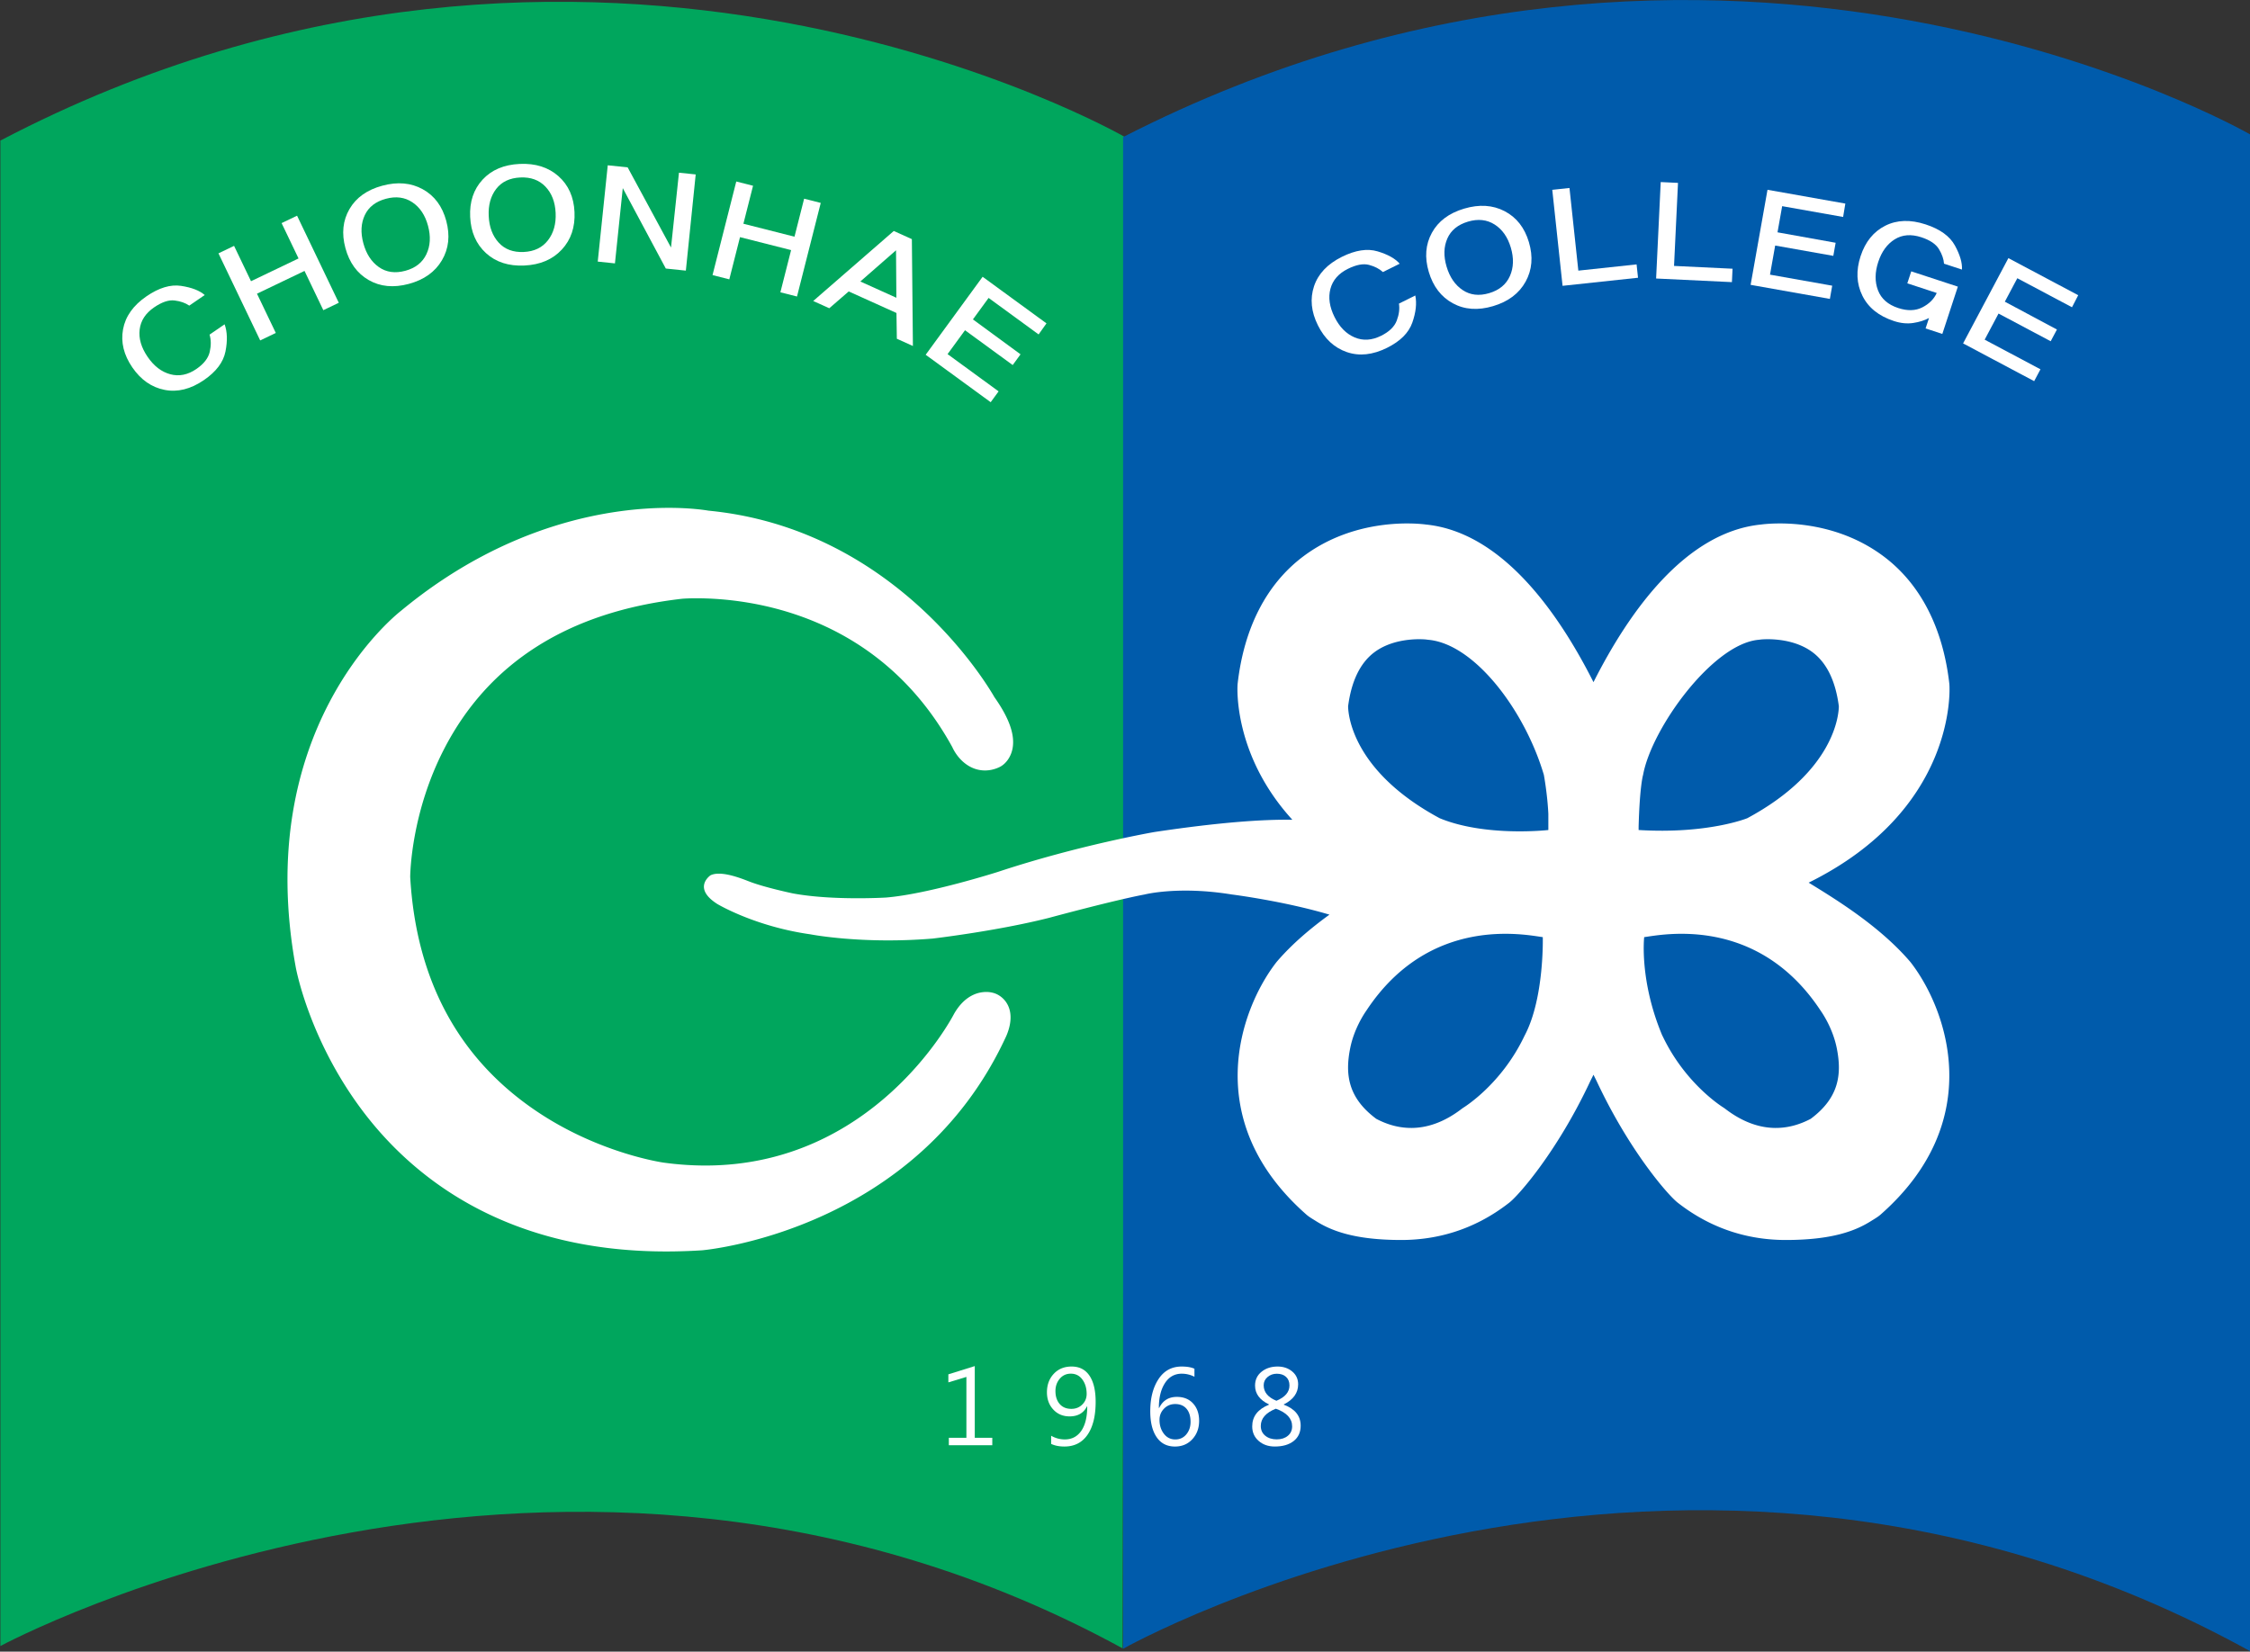 <svg xmlns="http://www.w3.org/2000/svg" width="255.863mm" height="187.862mm" viewBox="0 0 255.863 187.862"><rect x="0" y="0" width="255.863" height="187.862" fill="#333333" stroke="none"/><path d="M0 0s-100.155 57.755-211.737-.66v-283.508S-105.868-227-.444-284.609z" style="fill:#00a65d;fill-opacity:1;fill-rule:evenodd;stroke:none" transform="matrix(.604 0 0 -.604 127.932 15.59)"/><path d="M0 0s-99.297 57.242-212.167-.513v-284.684s104.368 59 212.167-.439z" style="fill:#005bab;fill-opacity:1;fill-rule:evenodd;stroke:none" transform="matrix(.604 0 0 -.604 255.863 15.28)"/><path d="M0 0c-.734.507-1.656.831-2.765.968-1.11.137-2.395-.295-3.858-1.298-1.61-1.104-2.517-2.495-2.72-4.172-.203-1.677.297-3.393 1.5-5.148 1.194-1.742 2.619-2.834 4.276-3.277 1.657-.443 3.291-.113 4.901.991 1.414.97 2.254 2.052 2.522 3.247.268 1.195.255 2.27-.037 3.226L6.653-3.52c.507-1.408.56-3.115.161-5.123-.399-2.007-1.75-3.8-4.05-5.378-2.498-1.712-4.97-2.328-7.413-1.846-2.444.481-4.47 1.894-6.078 4.24-1.607 2.344-2.189 4.732-1.742 7.165.447 2.432 1.918 4.504 4.416 6.217 2.35 1.612 4.523 2.266 6.519 1.962 1.996-.304 3.477-.878 4.443-1.723Z" style="fill:#fff;fill-opacity:1;fill-rule:nonzero;stroke:none" transform="matrix(.604 0 0 -.604 21.524 34.762)"/><path d="m0 0-3.542 7.393-8.949-4.288 3.542-7.392-2.938-1.408-7.856 16.398 2.938 1.408 3.189-6.656 8.949 4.287-3.189 6.656 2.911 1.395L2.911 1.395z" style="fill:#fff;fill-opacity:1;fill-rule:nonzero;stroke:none" transform="matrix(.604 0 0 -.604 36.768 35.281)"/><path d="M0 0c.743 1.567.844 3.353.303 5.359-.536 1.989-1.517 3.461-2.941 4.417s-3.088 1.177-4.992.663c-1.924-.519-3.247-1.546-3.968-3.08-.721-1.535-.813-3.297-.276-5.286.541-2.005 1.512-3.502 2.914-4.49 1.401-.989 3.064-1.224 4.988-.705C-2.067-2.607-.743-1.567 0 0m-.685 12.234c2.207-1.221 3.682-3.204 4.422-5.949.745-2.761.474-5.237-.813-7.427-1.287-2.19-3.364-3.672-6.23-4.445-2.867-.773-5.388-.532-7.563.724-2.176 1.255-3.636 3.264-4.381 6.026-.741 2.744-.484 5.194.772 7.35 1.255 2.154 3.316 3.619 6.183 4.392 2.866.774 5.403.55 7.61-.671" style="fill:#fff;fill-opacity:1;fill-rule:nonzero;stroke:none" transform="matrix(.604 0 0 -.604 48.489 28.915)"/><path d="M0 0c1.063 1.37 1.546 3.093 1.449 5.168-.096 2.058-.737 3.707-1.922 4.947-1.185 1.239-2.762 1.814-4.733 1.722-1.99-.093-3.503-.812-4.537-2.155-1.034-1.344-1.503-3.045-1.407-5.102.097-2.076.723-3.747 1.88-5.013C-8.114-1.7-6.541-2.287-4.55-2.194-2.58-2.102-1.063-1.371 0 0m1.963 12.095c1.893-1.667 2.906-3.921 3.039-6.761.133-2.857-.664-5.217-2.392-7.078C.881-3.606-1.465-4.606-4.431-4.745c-2.966-.139-5.376.64-7.23 2.334-1.855 1.694-2.849 3.97-2.982 6.827-.133 2.84.645 5.178 2.335 7.012 1.69 1.834 4.017 2.821 6.983 2.96 2.966.138 5.395-.626 7.288-2.293" style="fill:#fff;fill-opacity:1;fill-rule:nonzero;stroke:none" transform="matrix(.604 0 0 -.604 62.31 27.336)"/><path d="m0 0-8.101 15.144L-9.575.97l-3.24.338 1.886 18.136 3.746-.39L.982 3.955l1.497 14.094 3.15-.328L3.775-.393Z" style="fill:#fff;fill-opacity:1;fill-rule:nonzero;stroke:none" transform="matrix(.604 0 0 -.604 75.713 30.545)"/><path d="m0 0 2.016 7.946-9.619 2.44-2.015-7.947-3.158.801 4.47 17.625 3.158-.801-1.814-7.153 9.618-2.44 1.814 7.154 3.129-.793L3.129-.793z" style="fill:#fff;fill-opacity:1;fill-rule:nonzero;stroke:none" transform="matrix(.604 0 0 -.604 88.743 33.247)"/><path d="m0 0-6.72-5.877L.063-8.939zm.153-16.657-.072 4.852-8.989 4.058-3.66-3.167-3.024 1.365L-.423 3.638 2.981 2.1l.196-20.122Z" style="fill:#fff;fill-opacity:1;fill-rule:nonzero;stroke:none" transform="matrix(.604 0 0 -.604 101.894 28.469)"/><path d="m0 0 10.722 14.686L22.743 5.91l-1.481-2.08-9.415 6.873L8.896 6.66 17.86.083l-1.475-2.021-8.98 6.556L4.122.121l9.608-7.014-1.491-2.042Z" style="fill:#fff;fill-opacity:1;fill-rule:nonzero;stroke:none" transform="matrix(.604 0 0 -.604 105.265 40.352)"/><path d="M0 0c-.656.605-1.524 1.054-2.604 1.345-1.078.291-2.412.042-4-.747-1.75-.869-2.841-2.119-3.276-3.751-.435-1.633-.18-3.402.767-5.307.939-1.892 2.198-3.172 3.776-3.842 1.579-.67 3.242-.571 4.992.298 1.534.761 2.518 1.715 2.95 2.862.432 1.145.57 2.212.414 3.199l3.078 1.529c.304-1.465.119-3.163-.557-5.095-.675-1.932-2.263-3.519-4.761-4.76-2.713-1.347-5.245-1.611-7.597-.794-2.354.818-4.162 2.5-5.427 5.047-1.265 2.546-1.506 4.993-.725 7.339.782 2.345 2.529 4.193 5.241 5.54 2.552 1.267 4.795 1.611 6.73 1.032C.935 3.315 2.32 2.54 3.159 1.569Z" style="fill:#fff;fill-opacity:1;fill-rule:nonzero;stroke:none" transform="matrix(.604 0 0 -.604 157.26 30.944)"/><path d="M0 0c.702 1.585.758 3.374.166 5.365-.588 1.974-1.605 3.421-3.054 4.341-1.448.919-3.117 1.097-5.008.535-1.91-.569-3.206-1.629-3.886-3.181-.682-1.554-.729-3.317-.142-5.291.593-1.992 1.602-3.463 3.028-4.415 1.427-.953 3.095-1.145 5.005-.576C-2-2.66-.703-1.585 0 0m-.998 12.212c2.237-1.163 3.762-3.108 4.573-5.833.816-2.741.608-5.224-.623-7.445C1.722-3.289-.316-4.823-3.162-5.67s-5.372-.67-7.579.53c-2.207 1.199-3.719 3.17-4.534 5.911-.811 2.726-.617 5.181.584 7.368 1.199 2.186 3.221 3.703 6.067 4.549 2.846.847 5.388.688 7.626-.476" style="fill:#fff;fill-opacity:1;fill-rule:nonzero;stroke:none" transform="matrix(.604 0 0 -.604 171.703 31.395)"/><path d="m0 0-1.938 18.08 3.24.346L2.97 2.861l10.966 1.175.269-2.514Z" style="fill:#fff;fill-opacity:1;fill-rule:nonzero;stroke:none" transform="matrix(.604 0 0 -.604 177.69 32.511)"/><path d="m0 0 .867 18.163 3.254-.156L3.375 2.37l11.016-.526-.12-2.525Z" style="fill:#fff;fill-opacity:1;fill-rule:nonzero;stroke:none" transform="matrix(.604 0 0 -.604 188.328 31.679)"/><path d="m0 0 3.178 17.903 14.655-2.6-.417-2.52-11.477 2.036-.875-4.928 10.944-1.968-.438-2.464L4.623 7.402 3.65 1.92 15.362-.158l-.441-2.49Z" style="fill:#fff;fill-opacity:1;fill-rule:nonzero;stroke:none" transform="matrix(.604 0 0 -.604 199.075 32.4)"/><path d="m0 0 .646 1.966c-.819-.448-1.807-.76-2.965-.936-1.16-.175-2.373-.054-3.641.362-2.859.938-4.842 2.534-5.947 4.787-1.107 2.254-1.216 4.731-.329 7.433.886 2.701 2.429 4.609 4.631 5.723 2.201 1.115 4.74 1.2 7.618.255 2.707-.888 4.543-2.212 5.507-3.971.963-1.759 1.406-3.27 1.327-4.534l-3.379 1.109c-.054.859-.369 1.769-.946 2.729-.576.959-1.678 1.706-3.306 2.241-1.931.634-3.61.503-5.035-.39-1.426-.894-2.457-2.312-3.094-4.253-.643-1.957-.66-3.734-.052-5.332.609-1.597 1.878-2.712 3.809-3.346 1.742-.572 3.255-.531 4.539.123 1.284.654 2.188 1.557 2.714 2.711L-3.44 8.494l.74 2.256 8.775-2.879-2.923-8.905Z" style="fill:#fff;fill-opacity:1;fill-rule:nonzero;stroke:none" transform="matrix(.604 0 0 -.604 218.972 37.357)"/><path d="m0 0 8.53 16.058 13.145-6.983-1.172-2.269-10.294 5.468-2.348-4.42 9.807-5.239-1.174-2.21-9.819 5.216L4.063.704l10.505-5.58-1.186-2.233Z" style="fill:#fff;fill-opacity:1;fill-rule:nonzero;stroke:none" transform="matrix(.604 0 0 -.604 223.236 39.06)"/><path d="M0 0c-4.117-2.182-9.717-2.971-16.029 1.834-.114.088-.229.17-.347.25-.067.045-7.108 4.311-11.47 13.414-.044.092-.102.185-.141.279-4.308 10.337-3.367 18.438-3.367 18.438 3.328.445 21.326 4.236 33.24-13.873.416-.592 2.292-3.406 3.016-7.022C5.899 8.352 5.313 3.955 0 0m-53.811 15.777a7.264 7.264 0 0 1-.14-.279C-58.313 6.395-65.355 2.129-65.422 2.084a7.422 7.422 0 0 1-.348-.25C-72.082-2.971-77.682-2.182-81.798 0c-5.312 3.955-5.899 8.352-4.903 13.32.725 3.616 2.601 6.43 3.017 7.022C-71.77 38.451-53.771 34.66-50.443 34.215c0 0 .294-11.455-3.368-18.438m-28.347 72.081c4.034 3.029 9.701 2.412 9.756 2.405.147-.023.293-.04.441-.054 8.686-.807 18.115-13.269 21.717-25.422 0 0 .667-3.584.847-7.36v-3.039c-.371-.041-11.955-1.294-20.465 2.225-16.507 8.885-17.216 19.6-17.234 21.079.619 4.75 2.279 8.169 4.938 10.166m72.321 2.351c.148.014.294.031.441.054.055.007 5.722.624 9.756-2.405 2.66-1.997 4.319-5.416 4.937-10.166-.017-1.479-.726-12.194-17.233-21.079 0 0-7.38-3.021-20.464-2.224v.631c.212 7.789.846 9.767.846 9.767 1.582 8.695 13.032 24.615 21.717 25.422m28.446-60.49C13.023 36.176 5.208 41.055-.388 44.475c27.775 13.732 26.57 36.371 26.497 37.304a7.355 7.355 0 0 1-.032.333c-1.185 10.132-5.275 18.524-12.384 23.836-9.633 7.2-20.853 6.259-23.089 5.965-14.252-1.464-24.854-16.505-31.502-29.681-6.651 13.176-17.252 28.217-31.504 29.681-2.237.294-13.455 1.235-23.09-5.965-7.109-5.312-11.197-13.704-12.383-23.836-.014-.11-.023-.222-.032-.333-.054-.693-.722-13.362 10.315-25.461-5.303.088-13.457-.428-25.983-2.31 0 0-14.225-2.463-29.394-7.487 0 0-13.124-4.195-21.143-4.851 0 0-10.07-.606-17.523.781 0 0-5.212 1.094-8.105 2.201-1.381.529-5.404 2.203-7.406 1.203 0 0-3.503-2.363 1.3-5.406 0 0 6.999-4.217 17.513-5.705 0 0 9.708-1.9 23.018-.799 0 0 12.057 1.405 21.916 3.903 0 0 12.253 3.322 18.011 4.402 0 0 6.362 1.629 16.34.004 0 0 9.765-1.225 18.439-3.804-3.454-2.505-6.921-5.405-9.798-8.731a8.09 8.09 0 0 1-.322-.397c-6.709-8.767-14.292-29.707 5.793-47.369.532-.465 1.152-.81 1.75-1.187 2.858-1.803 7.199-3.584 16.095-3.584 6.171 0 13.383 1.609 20.274 6.982 1.697 1.25 9.123 9.664 15.358 23.016.105.206.299.592.56 1.121.26-.529.454-.915.559-1.121 6.236-13.352 13.662-21.766 15.36-23.016 6.89-5.373 14.102-6.982 20.273-6.982 8.896 0 13.237 1.781 16.094 3.584.599.377 1.218.722 1.751 1.187C33.225-.385 25.639 20.555 18.932 29.322a9.475 9.475 0 0 1-.323.397" style="fill:#fff;fill-opacity:1;fill-rule:evenodd;stroke:none" transform="matrix(.604 0 0 -.604 205.909 127.26)"/><path d="M0 0c.009.001.995.092 2.68.092 9.87 0 34.3-2.735 48.203-28.031.942-2.066 3.084-4.395 6.159-4.395h.002c.896 0 1.791.203 2.662.605l.3.156c1.073.632 1.891 1.841 2.19 3.236.551 2.59-.553 5.797-3.381 9.8-1.594 2.782-19.009 31.752-53.829 35.127-.714.123-3.407.531-7.494.531-10.079 0-30.017-2.514-50.363-19.355-1.724-1.354-27.985-22.823-19.858-67.151.1-.549 2.572-13.619 12.392-26.791 9.096-12.199 26.429-26.74 57.357-26.74 2.188 0 4.449.072 6.716.217l.098.008c1.636.152 40.259 4.115 56.992 39.88.481.967 1.515 3.457.752 5.707a4.521 4.521 0 0 1-2.301 2.631l-.229.102a4.888 4.888 0 0 1-1.792.324c-1.366 0-3.964-.529-6.015-4.07l-.075-.137c-.607-1.162-15.227-28.476-46.776-28.48h-.006a57.95 57.95 0 0 0-7.854.55c-.115.016-11.551 1.631-23.091 9.129-15.205 9.881-23.488 24.91-24.62 44.668.011 1.002.274 12.158 6.314 23.957C-36.46-12.006-21.343-2.438 0 0" style="fill:#fff;fill-opacity:1;fill-rule:nonzero;stroke:none" transform="matrix(.604 0 0 -.604 77.56 68.106)"/><path d="M0 0h-8.182v1.406h3.308v11.461l-3.397-1.031v1.516l4.973 1.554v-13.5H0Z" style="fill:#fff;fill-opacity:1;fill-rule:nonzero;stroke:none" transform="matrix(.604 0 0 -.604 112.84 164.387)"/><path d="M0 0c0-1.01.264-1.822.792-2.436.529-.615 1.265-.921 2.209-.921.819 0 1.502.273 2.051.818.548.543.822 1.209.822 1.994 0 1.076-.269 1.983-.807 2.715-.539.732-1.263 1.1-2.174 1.1-.852 0-1.547-.319-2.085-.956C.269 1.676 0 .906 0 0m-.812-8.418a5.1 5.1 0 0 1 2.565-.693c1.328 0 2.364.539 3.111 1.619.746 1.08 1.119 2.619 1.119 4.621-.013-.014-.026-.014-.04 0-.633-1.27-1.727-1.902-3.278-1.902-1.255 0-2.28.431-3.076 1.293-.796.861-1.193 1.943-1.193 3.244 0 1.398.427 2.558 1.282 3.476.855.918 1.976 1.377 3.363 1.377 1.466 0 2.587-.574 3.363-1.724C7.18 1.744 7.568.104 7.568-2.029c0-2.662-.51-4.731-1.53-6.207-1.021-1.475-2.472-2.213-4.354-2.213-.977 0-1.809.166-2.496.496z" style="fill:#fff;fill-opacity:1;fill-rule:nonzero;stroke:none" transform="matrix(.604 0 0 -.604 120.023 158.223)"/><path d="M0 0c0-1.023.274-1.893.822-2.609.548-.717 1.265-1.075 2.15-1.075.851 0 1.543.319 2.075.955.531.637.798 1.422.798 2.352 0 1.057-.255 1.881-.764 2.473-.508.59-1.219.886-2.129.886-.832 0-1.533-.289-2.1-.867C.284 1.537 0 .832 0 0m6.577 8.123a5.271 5.271 0 0 1-2.387.574c-1.347 0-2.404-.593-3.169-1.777C.254 5.734-.126 4.174-.119 2.238h.05c.673 1.395 1.786 2.09 3.338 2.09 1.287 0 2.308-.416 3.06-1.248.754-.832 1.129-1.918 1.129-3.258 0-1.381-.424-2.533-1.272-3.457-.849-.924-1.94-1.386-3.274-1.386-1.499 0-2.649.587-3.452 1.763-.803 1.174-1.203 2.803-1.203 4.883 0 2.457.517 4.473 1.555 6.053 1.037 1.578 2.49 2.367 4.358 2.367 1.011 0 1.813-.139 2.407-.416z" style="fill:#fff;fill-opacity:1;fill-rule:nonzero;stroke:none" transform="matrix(.604 0 0 -.604 131.856 161.503)"/><path d="M0 0c0 .688-.215 1.227-.645 1.619-.429.393-1.009.59-1.742.59-.674 0-1.254-.207-1.738-.619-.486-.412-.729-.93-.729-1.551 0-1.293.799-2.268 2.397-2.922C-.818-2.203 0-1.242 0 0m-2.566-4.379c-1.889-.752-2.832-1.836-2.832-3.248 0-.766.279-1.379.841-1.838.561-.459 1.282-.687 2.159-.687.859 0 1.556.224 2.095.673.539.448.807 1.043.807 1.782 0 1.48-1.024 2.586-3.07 3.318m-1.278.803C-5.6-2.744-6.479-1.559-6.479-.02c0 1.077.407 1.944 1.219 2.6.813.656 1.822.986 3.031.986 1.083 0 1.997-.31 2.743-.931.748-.621 1.121-1.43 1.121-2.428 0-1.617-.906-2.879-2.715-3.783v-.039c2.127-.799 3.189-2.117 3.189-3.953 0-1.241-.439-2.207-1.318-2.897-.877-.689-2.062-1.035-3.555-1.035-1.222 0-2.236.354-3.041 1.061-.806.705-1.209 1.617-1.209 2.732 0 1.877 1.057 3.24 3.17 4.092z" style="fill:#fff;fill-opacity:1;fill-rule:nonzero;stroke:none" transform="matrix(.604 0 0 -.604 146.634 157.588)"/></svg>